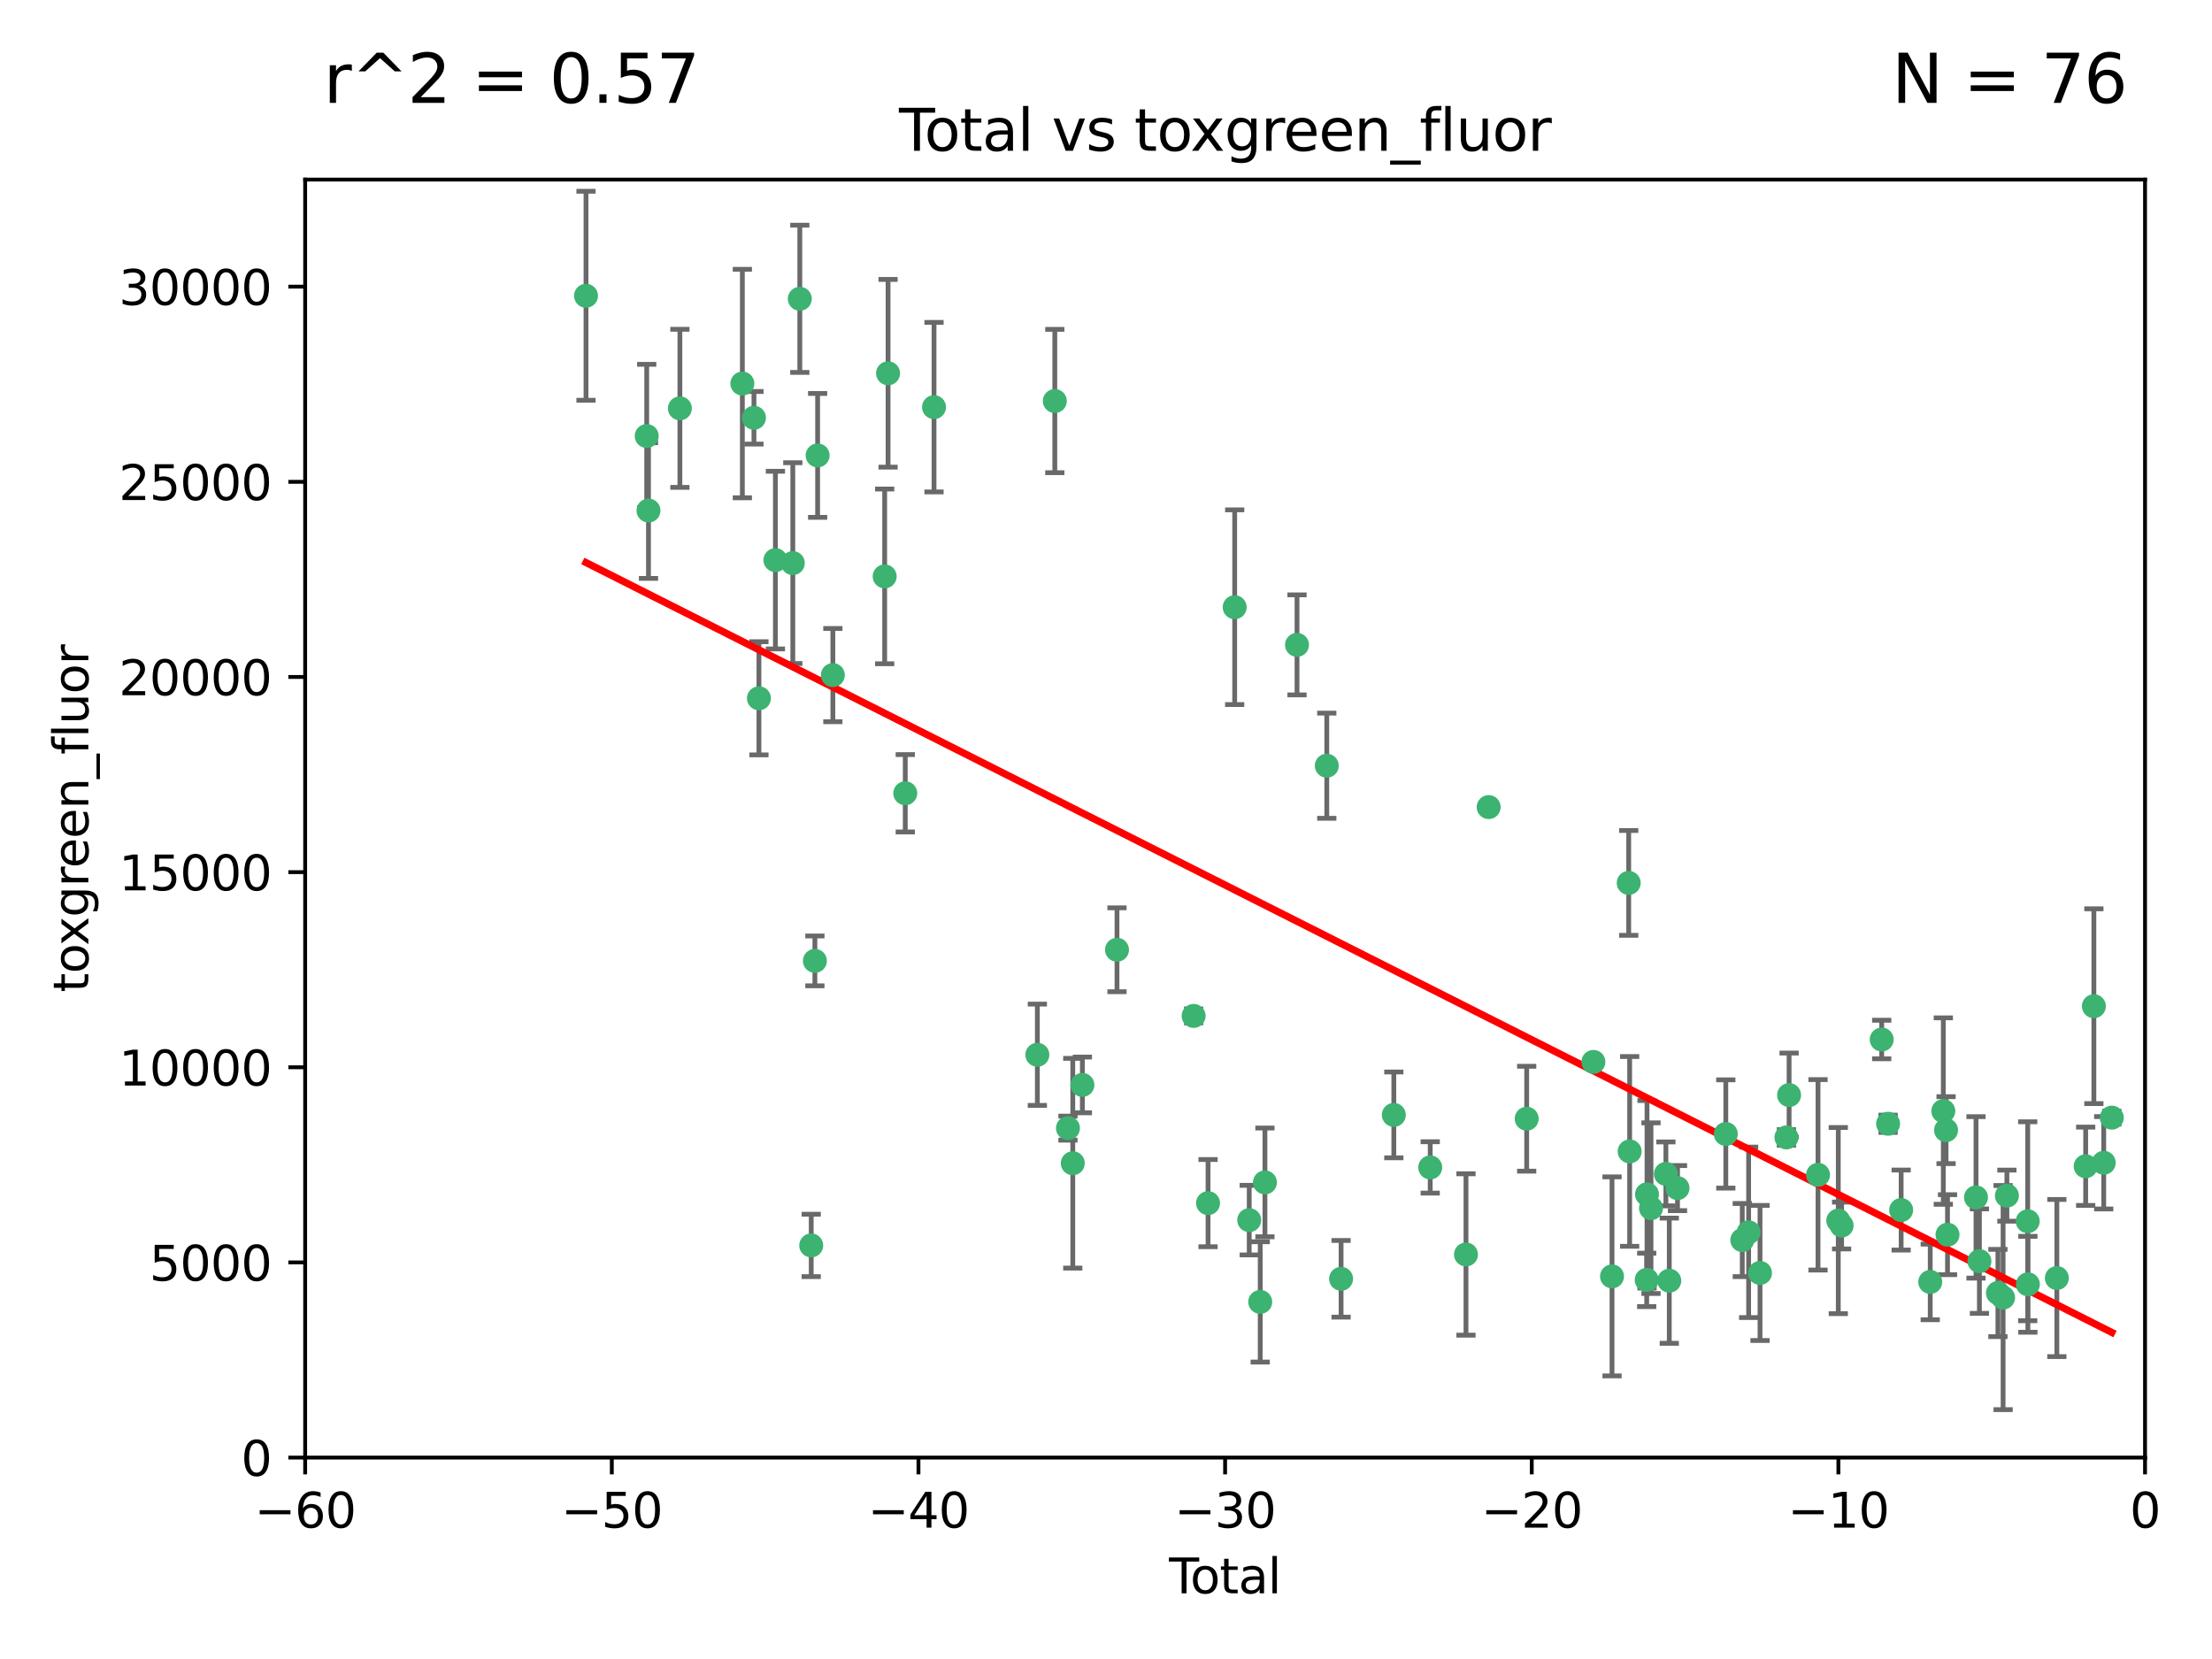 <?xml version="1.0" encoding="utf-8" standalone="no"?>
<!DOCTYPE svg PUBLIC "-//W3C//DTD SVG 1.1//EN"
  "http://www.w3.org/Graphics/SVG/1.1/DTD/svg11.dtd">
<svg xmlns:xlink="http://www.w3.org/1999/xlink" width="460.8pt" height="345.6pt" viewBox="0 0 460.8 345.6" xmlns="http://www.w3.org/2000/svg" version="1.1">
 <defs>
  <style type="text/css">*{stroke-linejoin: round; stroke-linecap: butt}</style>
 </defs>
 <g id="figure_1">
  <g id="patch_1">
   <path d="M 0 345.6 
L 460.8 345.6 
L 460.8 0 
L 0 0 
z
" style="fill: #ffffff"/>
  </g>
  <g id="axes_1">
   <g id="patch_2">
    <path d="M 63.571 303.64 
L 446.85 303.64 
L 446.85 37.411 
L 63.571 37.411 
z
" style="fill: #ffffff"/>
   </g>
   <g id="PathCollection_1">
    <defs>
     <path id="mac1e98238d" d="M 0 1.118 
C 0.297 1.118 0.581 1 0.791 0.791 
C 1 0.581 1.118 0.297 1.118 0 
C 1.118 -0.297 1 -0.581 0.791 -0.791 
C 0.581 -1 0.297 -1.118 0 -1.118 
C -0.297 -1.118 -0.581 -1 -0.791 -0.791 
C -1 -0.581 -1.118 -0.297 -1.118 0 
C -1.118 0.297 -1 0.581 -0.791 0.791 
C -0.581 1 -0.297 1.118 0 1.118 
z
" style="stroke: #3cb371"/>
    </defs>
    <g clip-path="url(#p9e9ca19720)">
     <use xlink:href="#mac1e98238d" x="122.075" y="61.614" style="fill: #3cb371; stroke: #3cb371"/>
     <use xlink:href="#mac1e98238d" x="134.722" y="90.829" style="fill: #3cb371; stroke: #3cb371"/>
     <use xlink:href="#mac1e98238d" x="135.093" y="106.358" style="fill: #3cb371; stroke: #3cb371"/>
     <use xlink:href="#mac1e98238d" x="141.633" y="85.062" style="fill: #3cb371; stroke: #3cb371"/>
     <use xlink:href="#mac1e98238d" x="154.646" y="79.9" style="fill: #3cb371; stroke: #3cb371"/>
     <use xlink:href="#mac1e98238d" x="157.063" y="87.031" style="fill: #3cb371; stroke: #3cb371"/>
     <use xlink:href="#mac1e98238d" x="158.1" y="145.468" style="fill: #3cb371; stroke: #3cb371"/>
     <use xlink:href="#mac1e98238d" x="161.532" y="116.682" style="fill: #3cb371; stroke: #3cb371"/>
     <use xlink:href="#mac1e98238d" x="165.156" y="117.306" style="fill: #3cb371; stroke: #3cb371"/>
     <use xlink:href="#mac1e98238d" x="166.614" y="62.244" style="fill: #3cb371; stroke: #3cb371"/>
     <use xlink:href="#mac1e98238d" x="168.991" y="259.442" style="fill: #3cb371; stroke: #3cb371"/>
     <use xlink:href="#mac1e98238d" x="169.757" y="200.168" style="fill: #3cb371; stroke: #3cb371"/>
     <use xlink:href="#mac1e98238d" x="170.325" y="94.872" style="fill: #3cb371; stroke: #3cb371"/>
     <use xlink:href="#mac1e98238d" x="173.5" y="140.634" style="fill: #3cb371; stroke: #3cb371"/>
     <use xlink:href="#mac1e98238d" x="184.294" y="120.071" style="fill: #3cb371; stroke: #3cb371"/>
     <use xlink:href="#mac1e98238d" x="185" y="77.763" style="fill: #3cb371; stroke: #3cb371"/>
     <use xlink:href="#mac1e98238d" x="188.583" y="165.251" style="fill: #3cb371; stroke: #3cb371"/>
     <use xlink:href="#mac1e98238d" x="194.574" y="84.817" style="fill: #3cb371; stroke: #3cb371"/>
     <use xlink:href="#mac1e98238d" x="216.1" y="219.726" style="fill: #3cb371; stroke: #3cb371"/>
     <use xlink:href="#mac1e98238d" x="219.736" y="83.54" style="fill: #3cb371; stroke: #3cb371"/>
     <use xlink:href="#mac1e98238d" x="222.475" y="235.012" style="fill: #3cb371; stroke: #3cb371"/>
     <use xlink:href="#mac1e98238d" x="223.48" y="242.324" style="fill: #3cb371; stroke: #3cb371"/>
     <use xlink:href="#mac1e98238d" x="225.479" y="226.007" style="fill: #3cb371; stroke: #3cb371"/>
     <use xlink:href="#mac1e98238d" x="232.69" y="197.854" style="fill: #3cb371; stroke: #3cb371"/>
     <use xlink:href="#mac1e98238d" x="248.655" y="211.632" style="fill: #3cb371; stroke: #3cb371"/>
     <use xlink:href="#mac1e98238d" x="251.658" y="250.635" style="fill: #3cb371; stroke: #3cb371"/>
     <use xlink:href="#mac1e98238d" x="257.207" y="126.494" style="fill: #3cb371; stroke: #3cb371"/>
     <use xlink:href="#mac1e98238d" x="260.237" y="254.176" style="fill: #3cb371; stroke: #3cb371"/>
     <use xlink:href="#mac1e98238d" x="262.527" y="271.21" style="fill: #3cb371; stroke: #3cb371"/>
     <use xlink:href="#mac1e98238d" x="263.509" y="246.318" style="fill: #3cb371; stroke: #3cb371"/>
     <use xlink:href="#mac1e98238d" x="270.19" y="134.337" style="fill: #3cb371; stroke: #3cb371"/>
     <use xlink:href="#mac1e98238d" x="276.393" y="159.514" style="fill: #3cb371; stroke: #3cb371"/>
     <use xlink:href="#mac1e98238d" x="279.372" y="266.399" style="fill: #3cb371; stroke: #3cb371"/>
     <use xlink:href="#mac1e98238d" x="290.359" y="232.256" style="fill: #3cb371; stroke: #3cb371"/>
     <use xlink:href="#mac1e98238d" x="297.94" y="243.195" style="fill: #3cb371; stroke: #3cb371"/>
     <use xlink:href="#mac1e98238d" x="305.391" y="261.328" style="fill: #3cb371; stroke: #3cb371"/>
     <use xlink:href="#mac1e98238d" x="310.117" y="168.134" style="fill: #3cb371; stroke: #3cb371"/>
     <use xlink:href="#mac1e98238d" x="318.036" y="233.047" style="fill: #3cb371; stroke: #3cb371"/>
     <use xlink:href="#mac1e98238d" x="331.936" y="221.217" style="fill: #3cb371; stroke: #3cb371"/>
     <use xlink:href="#mac1e98238d" x="335.814" y="265.894" style="fill: #3cb371; stroke: #3cb371"/>
     <use xlink:href="#mac1e98238d" x="339.29" y="183.926" style="fill: #3cb371; stroke: #3cb371"/>
     <use xlink:href="#mac1e98238d" x="339.487" y="239.862" style="fill: #3cb371; stroke: #3cb371"/>
     <use xlink:href="#mac1e98238d" x="343.038" y="266.625" style="fill: #3cb371; stroke: #3cb371"/>
     <use xlink:href="#mac1e98238d" x="343.102" y="248.797" style="fill: #3cb371; stroke: #3cb371"/>
     <use xlink:href="#mac1e98238d" x="343.931" y="251.686" style="fill: #3cb371; stroke: #3cb371"/>
     <use xlink:href="#mac1e98238d" x="347.037" y="244.545" style="fill: #3cb371; stroke: #3cb371"/>
     <use xlink:href="#mac1e98238d" x="347.742" y="266.793" style="fill: #3cb371; stroke: #3cb371"/>
     <use xlink:href="#mac1e98238d" x="349.456" y="247.505" style="fill: #3cb371; stroke: #3cb371"/>
     <use xlink:href="#mac1e98238d" x="359.516" y="236.229" style="fill: #3cb371; stroke: #3cb371"/>
     <use xlink:href="#mac1e98238d" x="362.948" y="258.329" style="fill: #3cb371; stroke: #3cb371"/>
     <use xlink:href="#mac1e98238d" x="364.272" y="256.714" style="fill: #3cb371; stroke: #3cb371"/>
     <use xlink:href="#mac1e98238d" x="366.641" y="265.178" style="fill: #3cb371; stroke: #3cb371"/>
     <use xlink:href="#mac1e98238d" x="372.144" y="236.943" style="fill: #3cb371; stroke: #3cb371"/>
     <use xlink:href="#mac1e98238d" x="372.7" y="228.123" style="fill: #3cb371; stroke: #3cb371"/>
     <use xlink:href="#mac1e98238d" x="378.726" y="244.739" style="fill: #3cb371; stroke: #3cb371"/>
     <use xlink:href="#mac1e98238d" x="382.948" y="254.269" style="fill: #3cb371; stroke: #3cb371"/>
     <use xlink:href="#mac1e98238d" x="383.643" y="255.298" style="fill: #3cb371; stroke: #3cb371"/>
     <use xlink:href="#mac1e98238d" x="391.995" y="216.55" style="fill: #3cb371; stroke: #3cb371"/>
     <use xlink:href="#mac1e98238d" x="393.325" y="234.099" style="fill: #3cb371; stroke: #3cb371"/>
     <use xlink:href="#mac1e98238d" x="396.044" y="252.073" style="fill: #3cb371; stroke: #3cb371"/>
     <use xlink:href="#mac1e98238d" x="402.103" y="267.05" style="fill: #3cb371; stroke: #3cb371"/>
     <use xlink:href="#mac1e98238d" x="404.828" y="231.454" style="fill: #3cb371; stroke: #3cb371"/>
     <use xlink:href="#mac1e98238d" x="405.4" y="235.431" style="fill: #3cb371; stroke: #3cb371"/>
     <use xlink:href="#mac1e98238d" x="405.704" y="257.206" style="fill: #3cb371; stroke: #3cb371"/>
     <use xlink:href="#mac1e98238d" x="411.637" y="249.438" style="fill: #3cb371; stroke: #3cb371"/>
     <use xlink:href="#mac1e98238d" x="412.347" y="262.719" style="fill: #3cb371; stroke: #3cb371"/>
     <use xlink:href="#mac1e98238d" x="416.205" y="269.353" style="fill: #3cb371; stroke: #3cb371"/>
     <use xlink:href="#mac1e98238d" x="417.282" y="270.307" style="fill: #3cb371; stroke: #3cb371"/>
     <use xlink:href="#mac1e98238d" x="418.073" y="249.072" style="fill: #3cb371; stroke: #3cb371"/>
     <use xlink:href="#mac1e98238d" x="422.412" y="254.408" style="fill: #3cb371; stroke: #3cb371"/>
     <use xlink:href="#mac1e98238d" x="422.445" y="267.541" style="fill: #3cb371; stroke: #3cb371"/>
     <use xlink:href="#mac1e98238d" x="428.481" y="266.237" style="fill: #3cb371; stroke: #3cb371"/>
     <use xlink:href="#mac1e98238d" x="434.484" y="242.954" style="fill: #3cb371; stroke: #3cb371"/>
     <use xlink:href="#mac1e98238d" x="436.193" y="209.613" style="fill: #3cb371; stroke: #3cb371"/>
     <use xlink:href="#mac1e98238d" x="438.245" y="242.227" style="fill: #3cb371; stroke: #3cb371"/>
     <use xlink:href="#mac1e98238d" x="439.928" y="232.825" style="fill: #3cb371; stroke: #3cb371"/>
    </g>
   </g>
   <g id="matplotlib.axis_1">
    <g id="xtick_1">
     <g id="line2d_1">
      <defs>
       <path id="ma1a0904434" d="M 0 0 
L 0 3.5 
" style="stroke: #000000; stroke-width: 0.8"/>
      </defs>
      <g>
       <use xlink:href="#ma1a0904434" x="63.571" y="303.64" style="stroke: #000000; stroke-width: 0.8"/>
      </g>
     </g>
     <g id="text_1">
      <!-- −60 -->
      <g transform="translate(53.019 318.238)scale(0.1 -0.1)">
       <defs>
        <path id="DejaVuSans-2212" d="M 678 2272 
L 4684 2272 
L 4684 1741 
L 678 1741 
L 678 2272 
z
" transform="scale(0.016)"/>
        <path id="DejaVuSans-36" d="M 2113 2584 
Q 1688 2584 1439 2293 
Q 1191 2003 1191 1497 
Q 1191 994 1439 701 
Q 1688 409 2113 409 
Q 2538 409 2786 701 
Q 3034 994 3034 1497 
Q 3034 2003 2786 2293 
Q 2538 2584 2113 2584 
z
M 3366 4563 
L 3366 3988 
Q 3128 4100 2886 4159 
Q 2644 4219 2406 4219 
Q 1781 4219 1451 3797 
Q 1122 3375 1075 2522 
Q 1259 2794 1537 2939 
Q 1816 3084 2150 3084 
Q 2853 3084 3261 2657 
Q 3669 2231 3669 1497 
Q 3669 778 3244 343 
Q 2819 -91 2113 -91 
Q 1303 -91 875 529 
Q 447 1150 447 2328 
Q 447 3434 972 4092 
Q 1497 4750 2381 4750 
Q 2619 4750 2861 4703 
Q 3103 4656 3366 4563 
z
" transform="scale(0.016)"/>
        <path id="DejaVuSans-30" d="M 2034 4250 
Q 1547 4250 1301 3770 
Q 1056 3291 1056 2328 
Q 1056 1369 1301 889 
Q 1547 409 2034 409 
Q 2525 409 2770 889 
Q 3016 1369 3016 2328 
Q 3016 3291 2770 3770 
Q 2525 4250 2034 4250 
z
M 2034 4750 
Q 2819 4750 3233 4129 
Q 3647 3509 3647 2328 
Q 3647 1150 3233 529 
Q 2819 -91 2034 -91 
Q 1250 -91 836 529 
Q 422 1150 422 2328 
Q 422 3509 836 4129 
Q 1250 4750 2034 4750 
z
" transform="scale(0.016)"/>
       </defs>
       <use xlink:href="#DejaVuSans-2212"/>
       <use xlink:href="#DejaVuSans-36" x="83.789"/>
       <use xlink:href="#DejaVuSans-30" x="147.412"/>
      </g>
     </g>
    </g>
    <g id="xtick_2">
     <g id="line2d_2">
      <g>
       <use xlink:href="#ma1a0904434" x="127.451" y="303.64" style="stroke: #000000; stroke-width: 0.8"/>
      </g>
     </g>
     <g id="text_2">
      <!-- −50 -->
      <g transform="translate(116.899 318.238)scale(0.1 -0.1)">
       <defs>
        <path id="DejaVuSans-35" d="M 691 4666 
L 3169 4666 
L 3169 4134 
L 1269 4134 
L 1269 2991 
Q 1406 3038 1543 3061 
Q 1681 3084 1819 3084 
Q 2600 3084 3056 2656 
Q 3513 2228 3513 1497 
Q 3513 744 3044 326 
Q 2575 -91 1722 -91 
Q 1428 -91 1123 -41 
Q 819 9 494 109 
L 494 744 
Q 775 591 1075 516 
Q 1375 441 1709 441 
Q 2250 441 2565 725 
Q 2881 1009 2881 1497 
Q 2881 1984 2565 2268 
Q 2250 2553 1709 2553 
Q 1456 2553 1204 2497 
Q 953 2441 691 2322 
L 691 4666 
z
" transform="scale(0.016)"/>
       </defs>
       <use xlink:href="#DejaVuSans-2212"/>
       <use xlink:href="#DejaVuSans-35" x="83.789"/>
       <use xlink:href="#DejaVuSans-30" x="147.412"/>
      </g>
     </g>
    </g>
    <g id="xtick_3">
     <g id="line2d_3">
      <g>
       <use xlink:href="#ma1a0904434" x="191.331" y="303.64" style="stroke: #000000; stroke-width: 0.8"/>
      </g>
     </g>
     <g id="text_3">
      <!-- −40 -->
      <g transform="translate(180.778 318.238)scale(0.1 -0.1)">
       <defs>
        <path id="DejaVuSans-34" d="M 2419 4116 
L 825 1625 
L 2419 1625 
L 2419 4116 
z
M 2253 4666 
L 3047 4666 
L 3047 1625 
L 3713 1625 
L 3713 1100 
L 3047 1100 
L 3047 0 
L 2419 0 
L 2419 1100 
L 313 1100 
L 313 1709 
L 2253 4666 
z
" transform="scale(0.016)"/>
       </defs>
       <use xlink:href="#DejaVuSans-2212"/>
       <use xlink:href="#DejaVuSans-34" x="83.789"/>
       <use xlink:href="#DejaVuSans-30" x="147.412"/>
      </g>
     </g>
    </g>
    <g id="xtick_4">
     <g id="line2d_4">
      <g>
       <use xlink:href="#ma1a0904434" x="255.211" y="303.64" style="stroke: #000000; stroke-width: 0.8"/>
      </g>
     </g>
     <g id="text_4">
      <!-- −30 -->
      <g transform="translate(244.658 318.238)scale(0.1 -0.1)">
       <defs>
        <path id="DejaVuSans-33" d="M 2597 2516 
Q 3050 2419 3304 2112 
Q 3559 1806 3559 1356 
Q 3559 666 3084 287 
Q 2609 -91 1734 -91 
Q 1441 -91 1130 -33 
Q 819 25 488 141 
L 488 750 
Q 750 597 1062 519 
Q 1375 441 1716 441 
Q 2309 441 2620 675 
Q 2931 909 2931 1356 
Q 2931 1769 2642 2001 
Q 2353 2234 1838 2234 
L 1294 2234 
L 1294 2753 
L 1863 2753 
Q 2328 2753 2575 2939 
Q 2822 3125 2822 3475 
Q 2822 3834 2567 4026 
Q 2313 4219 1838 4219 
Q 1578 4219 1281 4162 
Q 984 4106 628 3988 
L 628 4550 
Q 988 4650 1302 4700 
Q 1616 4750 1894 4750 
Q 2613 4750 3031 4423 
Q 3450 4097 3450 3541 
Q 3450 3153 3228 2886 
Q 3006 2619 2597 2516 
z
" transform="scale(0.016)"/>
       </defs>
       <use xlink:href="#DejaVuSans-2212"/>
       <use xlink:href="#DejaVuSans-33" x="83.789"/>
       <use xlink:href="#DejaVuSans-30" x="147.412"/>
      </g>
     </g>
    </g>
    <g id="xtick_5">
     <g id="line2d_5">
      <g>
       <use xlink:href="#ma1a0904434" x="319.09" y="303.64" style="stroke: #000000; stroke-width: 0.8"/>
      </g>
     </g>
     <g id="text_5">
      <!-- −20 -->
      <g transform="translate(308.538 318.238)scale(0.1 -0.1)">
       <defs>
        <path id="DejaVuSans-32" d="M 1228 531 
L 3431 531 
L 3431 0 
L 469 0 
L 469 531 
Q 828 903 1448 1529 
Q 2069 2156 2228 2338 
Q 2531 2678 2651 2914 
Q 2772 3150 2772 3378 
Q 2772 3750 2511 3984 
Q 2250 4219 1831 4219 
Q 1534 4219 1204 4116 
Q 875 4013 500 3803 
L 500 4441 
Q 881 4594 1212 4672 
Q 1544 4750 1819 4750 
Q 2544 4750 2975 4387 
Q 3406 4025 3406 3419 
Q 3406 3131 3298 2873 
Q 3191 2616 2906 2266 
Q 2828 2175 2409 1742 
Q 1991 1309 1228 531 
z
" transform="scale(0.016)"/>
       </defs>
       <use xlink:href="#DejaVuSans-2212"/>
       <use xlink:href="#DejaVuSans-32" x="83.789"/>
       <use xlink:href="#DejaVuSans-30" x="147.412"/>
      </g>
     </g>
    </g>
    <g id="xtick_6">
     <g id="line2d_6">
      <g>
       <use xlink:href="#ma1a0904434" x="382.97" y="303.64" style="stroke: #000000; stroke-width: 0.8"/>
      </g>
     </g>
     <g id="text_6">
      <!-- −10 -->
      <g transform="translate(372.418 318.238)scale(0.1 -0.1)">
       <defs>
        <path id="DejaVuSans-31" d="M 794 531 
L 1825 531 
L 1825 4091 
L 703 3866 
L 703 4441 
L 1819 4666 
L 2450 4666 
L 2450 531 
L 3481 531 
L 3481 0 
L 794 0 
L 794 531 
z
" transform="scale(0.016)"/>
       </defs>
       <use xlink:href="#DejaVuSans-2212"/>
       <use xlink:href="#DejaVuSans-31" x="83.789"/>
       <use xlink:href="#DejaVuSans-30" x="147.412"/>
      </g>
     </g>
    </g>
    <g id="xtick_7">
     <g id="line2d_7">
      <g>
       <use xlink:href="#ma1a0904434" x="446.85" y="303.64" style="stroke: #000000; stroke-width: 0.8"/>
      </g>
     </g>
     <g id="text_7">
      <!-- 0 -->
      <g transform="translate(443.669 318.238)scale(0.1 -0.1)">
       <use xlink:href="#DejaVuSans-30"/>
      </g>
     </g>
    </g>
    <g id="text_8">
     <!-- Total -->
     <g transform="translate(243.534 331.917)scale(0.1 -0.1)">
      <defs>
       <path id="DejaVuSans-54" d="M -19 4666 
L 3928 4666 
L 3928 4134 
L 2272 4134 
L 2272 0 
L 1638 0 
L 1638 4134 
L -19 4134 
L -19 4666 
z
" transform="scale(0.016)"/>
       <path id="DejaVuSans-6f" d="M 1959 3097 
Q 1497 3097 1228 2736 
Q 959 2375 959 1747 
Q 959 1119 1226 758 
Q 1494 397 1959 397 
Q 2419 397 2687 759 
Q 2956 1122 2956 1747 
Q 2956 2369 2687 2733 
Q 2419 3097 1959 3097 
z
M 1959 3584 
Q 2709 3584 3137 3096 
Q 3566 2609 3566 1747 
Q 3566 888 3137 398 
Q 2709 -91 1959 -91 
Q 1206 -91 779 398 
Q 353 888 353 1747 
Q 353 2609 779 3096 
Q 1206 3584 1959 3584 
z
" transform="scale(0.016)"/>
       <path id="DejaVuSans-74" d="M 1172 4494 
L 1172 3500 
L 2356 3500 
L 2356 3053 
L 1172 3053 
L 1172 1153 
Q 1172 725 1289 603 
Q 1406 481 1766 481 
L 2356 481 
L 2356 0 
L 1766 0 
Q 1100 0 847 248 
Q 594 497 594 1153 
L 594 3053 
L 172 3053 
L 172 3500 
L 594 3500 
L 594 4494 
L 1172 4494 
z
" transform="scale(0.016)"/>
       <path id="DejaVuSans-61" d="M 2194 1759 
Q 1497 1759 1228 1600 
Q 959 1441 959 1056 
Q 959 750 1161 570 
Q 1363 391 1709 391 
Q 2188 391 2477 730 
Q 2766 1069 2766 1631 
L 2766 1759 
L 2194 1759 
z
M 3341 1997 
L 3341 0 
L 2766 0 
L 2766 531 
Q 2569 213 2275 61 
Q 1981 -91 1556 -91 
Q 1019 -91 701 211 
Q 384 513 384 1019 
Q 384 1609 779 1909 
Q 1175 2209 1959 2209 
L 2766 2209 
L 2766 2266 
Q 2766 2663 2505 2880 
Q 2244 3097 1772 3097 
Q 1472 3097 1187 3025 
Q 903 2953 641 2809 
L 641 3341 
Q 956 3463 1253 3523 
Q 1550 3584 1831 3584 
Q 2591 3584 2966 3190 
Q 3341 2797 3341 1997 
z
" transform="scale(0.016)"/>
       <path id="DejaVuSans-6c" d="M 603 4863 
L 1178 4863 
L 1178 0 
L 603 0 
L 603 4863 
z
" transform="scale(0.016)"/>
      </defs>
      <use xlink:href="#DejaVuSans-54"/>
      <use xlink:href="#DejaVuSans-6f" x="44.084"/>
      <use xlink:href="#DejaVuSans-74" x="105.266"/>
      <use xlink:href="#DejaVuSans-61" x="144.475"/>
      <use xlink:href="#DejaVuSans-6c" x="205.754"/>
     </g>
    </g>
   </g>
   <g id="matplotlib.axis_2">
    <g id="ytick_1">
     <g id="line2d_8">
      <defs>
       <path id="m52cb5a7913" d="M 0 0 
L -3.5 0 
" style="stroke: #000000; stroke-width: 0.8"/>
      </defs>
      <g>
       <use xlink:href="#m52cb5a7913" x="63.571" y="303.64" style="stroke: #000000; stroke-width: 0.8"/>
      </g>
     </g>
     <g id="text_9">
      <!-- 0 -->
      <g transform="translate(50.209 307.439)scale(0.1 -0.1)">
       <use xlink:href="#DejaVuSans-30"/>
      </g>
     </g>
    </g>
    <g id="ytick_2">
     <g id="line2d_9">
      <g>
       <use xlink:href="#m52cb5a7913" x="63.571" y="262.986" style="stroke: #000000; stroke-width: 0.8"/>
      </g>
     </g>
     <g id="text_10">
      <!-- 5000 -->
      <g transform="translate(31.121 266.786)scale(0.1 -0.1)">
       <use xlink:href="#DejaVuSans-35"/>
       <use xlink:href="#DejaVuSans-30" x="63.623"/>
       <use xlink:href="#DejaVuSans-30" x="127.246"/>
       <use xlink:href="#DejaVuSans-30" x="190.869"/>
      </g>
     </g>
    </g>
    <g id="ytick_3">
     <g id="line2d_10">
      <g>
       <use xlink:href="#m52cb5a7913" x="63.571" y="222.333" style="stroke: #000000; stroke-width: 0.8"/>
      </g>
     </g>
     <g id="text_11">
      <!-- 10000 -->
      <g transform="translate(24.759 226.132)scale(0.1 -0.1)">
       <use xlink:href="#DejaVuSans-31"/>
       <use xlink:href="#DejaVuSans-30" x="63.623"/>
       <use xlink:href="#DejaVuSans-30" x="127.246"/>
       <use xlink:href="#DejaVuSans-30" x="190.869"/>
       <use xlink:href="#DejaVuSans-30" x="254.492"/>
      </g>
     </g>
    </g>
    <g id="ytick_4">
     <g id="line2d_11">
      <g>
       <use xlink:href="#m52cb5a7913" x="63.571" y="181.679" style="stroke: #000000; stroke-width: 0.8"/>
      </g>
     </g>
     <g id="text_12">
      <!-- 15000 -->
      <g transform="translate(24.759 185.478)scale(0.1 -0.1)">
       <use xlink:href="#DejaVuSans-31"/>
       <use xlink:href="#DejaVuSans-35" x="63.623"/>
       <use xlink:href="#DejaVuSans-30" x="127.246"/>
       <use xlink:href="#DejaVuSans-30" x="190.869"/>
       <use xlink:href="#DejaVuSans-30" x="254.492"/>
      </g>
     </g>
    </g>
    <g id="ytick_5">
     <g id="line2d_12">
      <g>
       <use xlink:href="#m52cb5a7913" x="63.571" y="141.026" style="stroke: #000000; stroke-width: 0.8"/>
      </g>
     </g>
     <g id="text_13">
      <!-- 20000 -->
      <g transform="translate(24.759 144.825)scale(0.1 -0.1)">
       <use xlink:href="#DejaVuSans-32"/>
       <use xlink:href="#DejaVuSans-30" x="63.623"/>
       <use xlink:href="#DejaVuSans-30" x="127.246"/>
       <use xlink:href="#DejaVuSans-30" x="190.869"/>
       <use xlink:href="#DejaVuSans-30" x="254.492"/>
      </g>
     </g>
    </g>
    <g id="ytick_6">
     <g id="line2d_13">
      <g>
       <use xlink:href="#m52cb5a7913" x="63.571" y="100.372" style="stroke: #000000; stroke-width: 0.8"/>
      </g>
     </g>
     <g id="text_14">
      <!-- 25000 -->
      <g transform="translate(24.759 104.171)scale(0.1 -0.1)">
       <use xlink:href="#DejaVuSans-32"/>
       <use xlink:href="#DejaVuSans-35" x="63.623"/>
       <use xlink:href="#DejaVuSans-30" x="127.246"/>
       <use xlink:href="#DejaVuSans-30" x="190.869"/>
       <use xlink:href="#DejaVuSans-30" x="254.492"/>
      </g>
     </g>
    </g>
    <g id="ytick_7">
     <g id="line2d_14">
      <g>
       <use xlink:href="#m52cb5a7913" x="63.571" y="59.718" style="stroke: #000000; stroke-width: 0.8"/>
      </g>
     </g>
     <g id="text_15">
      <!-- 30000 -->
      <g transform="translate(24.759 63.518)scale(0.1 -0.1)">
       <use xlink:href="#DejaVuSans-33"/>
       <use xlink:href="#DejaVuSans-30" x="63.623"/>
       <use xlink:href="#DejaVuSans-30" x="127.246"/>
       <use xlink:href="#DejaVuSans-30" x="190.869"/>
       <use xlink:href="#DejaVuSans-30" x="254.492"/>
      </g>
     </g>
    </g>
    <g id="text_16">
     <!-- toxgreen_fluor -->
     <g transform="translate(18.401 206.72)rotate(-90)scale(0.1 -0.1)">
      <defs>
       <path id="DejaVuSans-78" d="M 3513 3500 
L 2247 1797 
L 3578 0 
L 2900 0 
L 1881 1375 
L 863 0 
L 184 0 
L 1544 1831 
L 300 3500 
L 978 3500 
L 1906 2253 
L 2834 3500 
L 3513 3500 
z
" transform="scale(0.016)"/>
       <path id="DejaVuSans-67" d="M 2906 1791 
Q 2906 2416 2648 2759 
Q 2391 3103 1925 3103 
Q 1463 3103 1205 2759 
Q 947 2416 947 1791 
Q 947 1169 1205 825 
Q 1463 481 1925 481 
Q 2391 481 2648 825 
Q 2906 1169 2906 1791 
z
M 3481 434 
Q 3481 -459 3084 -895 
Q 2688 -1331 1869 -1331 
Q 1566 -1331 1297 -1286 
Q 1028 -1241 775 -1147 
L 775 -588 
Q 1028 -725 1275 -790 
Q 1522 -856 1778 -856 
Q 2344 -856 2625 -561 
Q 2906 -266 2906 331 
L 2906 616 
Q 2728 306 2450 153 
Q 2172 0 1784 0 
Q 1141 0 747 490 
Q 353 981 353 1791 
Q 353 2603 747 3093 
Q 1141 3584 1784 3584 
Q 2172 3584 2450 3431 
Q 2728 3278 2906 2969 
L 2906 3500 
L 3481 3500 
L 3481 434 
z
" transform="scale(0.016)"/>
       <path id="DejaVuSans-72" d="M 2631 2963 
Q 2534 3019 2420 3045 
Q 2306 3072 2169 3072 
Q 1681 3072 1420 2755 
Q 1159 2438 1159 1844 
L 1159 0 
L 581 0 
L 581 3500 
L 1159 3500 
L 1159 2956 
Q 1341 3275 1631 3429 
Q 1922 3584 2338 3584 
Q 2397 3584 2469 3576 
Q 2541 3569 2628 3553 
L 2631 2963 
z
" transform="scale(0.016)"/>
       <path id="DejaVuSans-65" d="M 3597 1894 
L 3597 1613 
L 953 1613 
Q 991 1019 1311 708 
Q 1631 397 2203 397 
Q 2534 397 2845 478 
Q 3156 559 3463 722 
L 3463 178 
Q 3153 47 2828 -22 
Q 2503 -91 2169 -91 
Q 1331 -91 842 396 
Q 353 884 353 1716 
Q 353 2575 817 3079 
Q 1281 3584 2069 3584 
Q 2775 3584 3186 3129 
Q 3597 2675 3597 1894 
z
M 3022 2063 
Q 3016 2534 2758 2815 
Q 2500 3097 2075 3097 
Q 1594 3097 1305 2825 
Q 1016 2553 972 2059 
L 3022 2063 
z
" transform="scale(0.016)"/>
       <path id="DejaVuSans-6e" d="M 3513 2113 
L 3513 0 
L 2938 0 
L 2938 2094 
Q 2938 2591 2744 2837 
Q 2550 3084 2163 3084 
Q 1697 3084 1428 2787 
Q 1159 2491 1159 1978 
L 1159 0 
L 581 0 
L 581 3500 
L 1159 3500 
L 1159 2956 
Q 1366 3272 1645 3428 
Q 1925 3584 2291 3584 
Q 2894 3584 3203 3211 
Q 3513 2838 3513 2113 
z
" transform="scale(0.016)"/>
       <path id="DejaVuSans-5f" d="M 3263 -1063 
L 3263 -1509 
L -63 -1509 
L -63 -1063 
L 3263 -1063 
z
" transform="scale(0.016)"/>
       <path id="DejaVuSans-66" d="M 2375 4863 
L 2375 4384 
L 1825 4384 
Q 1516 4384 1395 4259 
Q 1275 4134 1275 3809 
L 1275 3500 
L 2222 3500 
L 2222 3053 
L 1275 3053 
L 1275 0 
L 697 0 
L 697 3053 
L 147 3053 
L 147 3500 
L 697 3500 
L 697 3744 
Q 697 4328 969 4595 
Q 1241 4863 1831 4863 
L 2375 4863 
z
" transform="scale(0.016)"/>
       <path id="DejaVuSans-75" d="M 544 1381 
L 544 3500 
L 1119 3500 
L 1119 1403 
Q 1119 906 1312 657 
Q 1506 409 1894 409 
Q 2359 409 2629 706 
Q 2900 1003 2900 1516 
L 2900 3500 
L 3475 3500 
L 3475 0 
L 2900 0 
L 2900 538 
Q 2691 219 2414 64 
Q 2138 -91 1772 -91 
Q 1169 -91 856 284 
Q 544 659 544 1381 
z
M 1991 3584 
L 1991 3584 
z
" transform="scale(0.016)"/>
      </defs>
      <use xlink:href="#DejaVuSans-74"/>
      <use xlink:href="#DejaVuSans-6f" x="39.209"/>
      <use xlink:href="#DejaVuSans-78" x="97.266"/>
      <use xlink:href="#DejaVuSans-67" x="156.445"/>
      <use xlink:href="#DejaVuSans-72" x="219.922"/>
      <use xlink:href="#DejaVuSans-65" x="258.785"/>
      <use xlink:href="#DejaVuSans-65" x="320.309"/>
      <use xlink:href="#DejaVuSans-6e" x="381.832"/>
      <use xlink:href="#DejaVuSans-5f" x="445.211"/>
      <use xlink:href="#DejaVuSans-66" x="495.211"/>
      <use xlink:href="#DejaVuSans-6c" x="530.416"/>
      <use xlink:href="#DejaVuSans-75" x="558.199"/>
      <use xlink:href="#DejaVuSans-6f" x="621.578"/>
      <use xlink:href="#DejaVuSans-72" x="682.76"/>
     </g>
    </g>
   </g>
   <g id="LineCollection_1">
    <path d="M 122.075 83.38 
L 122.075 39.848 
" clip-path="url(#p9e9ca19720)" style="fill: none; stroke: #696969"/>
    <path d="M 134.722 105.759 
L 134.722 75.9 
" clip-path="url(#p9e9ca19720)" style="fill: none; stroke: #696969"/>
    <path d="M 135.093 120.489 
L 135.093 92.227 
" clip-path="url(#p9e9ca19720)" style="fill: none; stroke: #696969"/>
    <path d="M 141.633 101.528 
L 141.633 68.595 
" clip-path="url(#p9e9ca19720)" style="fill: none; stroke: #696969"/>
    <path d="M 154.646 103.698 
L 154.646 56.102 
" clip-path="url(#p9e9ca19720)" style="fill: none; stroke: #696969"/>
    <path d="M 157.063 92.506 
L 157.063 81.557 
" clip-path="url(#p9e9ca19720)" style="fill: none; stroke: #696969"/>
    <path d="M 158.1 157.254 
L 158.1 133.683 
" clip-path="url(#p9e9ca19720)" style="fill: none; stroke: #696969"/>
    <path d="M 161.532 135.19 
L 161.532 98.175 
" clip-path="url(#p9e9ca19720)" style="fill: none; stroke: #696969"/>
    <path d="M 165.156 138.218 
L 165.156 96.393 
" clip-path="url(#p9e9ca19720)" style="fill: none; stroke: #696969"/>
    <path d="M 166.614 77.579 
L 166.614 46.91 
" clip-path="url(#p9e9ca19720)" style="fill: none; stroke: #696969"/>
    <path d="M 168.991 265.941 
L 168.991 252.944 
" clip-path="url(#p9e9ca19720)" style="fill: none; stroke: #696969"/>
    <path d="M 169.757 205.359 
L 169.757 194.977 
" clip-path="url(#p9e9ca19720)" style="fill: none; stroke: #696969"/>
    <path d="M 170.325 107.775 
L 170.325 81.969 
" clip-path="url(#p9e9ca19720)" style="fill: none; stroke: #696969"/>
    <path d="M 173.5 150.349 
L 173.5 130.92 
" clip-path="url(#p9e9ca19720)" style="fill: none; stroke: #696969"/>
    <path d="M 184.294 138.271 
L 184.294 101.87 
" clip-path="url(#p9e9ca19720)" style="fill: none; stroke: #696969"/>
    <path d="M 185 97.317 
L 185 58.209 
" clip-path="url(#p9e9ca19720)" style="fill: none; stroke: #696969"/>
    <path d="M 188.583 173.31 
L 188.583 157.193 
" clip-path="url(#p9e9ca19720)" style="fill: none; stroke: #696969"/>
    <path d="M 194.574 102.476 
L 194.574 67.157 
" clip-path="url(#p9e9ca19720)" style="fill: none; stroke: #696969"/>
    <path d="M 216.1 230.277 
L 216.1 209.176 
" clip-path="url(#p9e9ca19720)" style="fill: none; stroke: #696969"/>
    <path d="M 219.736 98.468 
L 219.736 68.613 
" clip-path="url(#p9e9ca19720)" style="fill: none; stroke: #696969"/>
    <path d="M 222.475 237.516 
L 222.475 232.507 
" clip-path="url(#p9e9ca19720)" style="fill: none; stroke: #696969"/>
    <path d="M 223.48 264.166 
L 223.48 220.481 
" clip-path="url(#p9e9ca19720)" style="fill: none; stroke: #696969"/>
    <path d="M 225.479 231.811 
L 225.479 220.203 
" clip-path="url(#p9e9ca19720)" style="fill: none; stroke: #696969"/>
    <path d="M 232.69 206.59 
L 232.69 189.118 
" clip-path="url(#p9e9ca19720)" style="fill: none; stroke: #696969"/>
    <path d="M 248.655 213.084 
L 248.655 210.18 
" clip-path="url(#p9e9ca19720)" style="fill: none; stroke: #696969"/>
    <path d="M 251.658 259.717 
L 251.658 241.553 
" clip-path="url(#p9e9ca19720)" style="fill: none; stroke: #696969"/>
    <path d="M 257.207 146.774 
L 257.207 106.214 
" clip-path="url(#p9e9ca19720)" style="fill: none; stroke: #696969"/>
    <path d="M 260.237 261.425 
L 260.237 246.927 
" clip-path="url(#p9e9ca19720)" style="fill: none; stroke: #696969"/>
    <path d="M 262.527 283.742 
L 262.527 258.678 
" clip-path="url(#p9e9ca19720)" style="fill: none; stroke: #696969"/>
    <path d="M 263.509 257.644 
L 263.509 234.991 
" clip-path="url(#p9e9ca19720)" style="fill: none; stroke: #696969"/>
    <path d="M 270.19 144.76 
L 270.19 123.915 
" clip-path="url(#p9e9ca19720)" style="fill: none; stroke: #696969"/>
    <path d="M 276.393 170.467 
L 276.393 148.56 
" clip-path="url(#p9e9ca19720)" style="fill: none; stroke: #696969"/>
    <path d="M 279.372 274.385 
L 279.372 258.414 
" clip-path="url(#p9e9ca19720)" style="fill: none; stroke: #696969"/>
    <path d="M 290.359 241.194 
L 290.359 223.317 
" clip-path="url(#p9e9ca19720)" style="fill: none; stroke: #696969"/>
    <path d="M 297.94 248.545 
L 297.94 237.845 
" clip-path="url(#p9e9ca19720)" style="fill: none; stroke: #696969"/>
    <path d="M 305.391 278.138 
L 305.391 244.518 
" clip-path="url(#p9e9ca19720)" style="fill: none; stroke: #696969"/>
    <path d="M 310.117 168.892 
L 310.117 167.376 
" clip-path="url(#p9e9ca19720)" style="fill: none; stroke: #696969"/>
    <path d="M 318.036 243.969 
L 318.036 222.125 
" clip-path="url(#p9e9ca19720)" style="fill: none; stroke: #696969"/>
    <path d="M 331.936 222.051 
L 331.936 220.383 
" clip-path="url(#p9e9ca19720)" style="fill: none; stroke: #696969"/>
    <path d="M 335.814 286.62 
L 335.814 245.167 
" clip-path="url(#p9e9ca19720)" style="fill: none; stroke: #696969"/>
    <path d="M 339.29 194.845 
L 339.29 173.007 
" clip-path="url(#p9e9ca19720)" style="fill: none; stroke: #696969"/>
    <path d="M 339.487 259.624 
L 339.487 220.1 
" clip-path="url(#p9e9ca19720)" style="fill: none; stroke: #696969"/>
    <path d="M 343.038 272.192 
L 343.038 261.058 
" clip-path="url(#p9e9ca19720)" style="fill: none; stroke: #696969"/>
    <path d="M 343.102 268.328 
L 343.102 229.266 
" clip-path="url(#p9e9ca19720)" style="fill: none; stroke: #696969"/>
    <path d="M 343.931 269.46 
L 343.931 233.912 
" clip-path="url(#p9e9ca19720)" style="fill: none; stroke: #696969"/>
    <path d="M 347.037 251.202 
L 347.037 237.887 
" clip-path="url(#p9e9ca19720)" style="fill: none; stroke: #696969"/>
    <path d="M 347.742 279.835 
L 347.742 253.752 
" clip-path="url(#p9e9ca19720)" style="fill: none; stroke: #696969"/>
    <path d="M 349.456 252.2 
L 349.456 242.809 
" clip-path="url(#p9e9ca19720)" style="fill: none; stroke: #696969"/>
    <path d="M 359.516 247.506 
L 359.516 224.952 
" clip-path="url(#p9e9ca19720)" style="fill: none; stroke: #696969"/>
    <path d="M 362.948 265.947 
L 362.948 250.711 
" clip-path="url(#p9e9ca19720)" style="fill: none; stroke: #696969"/>
    <path d="M 364.272 274.47 
L 364.272 238.958 
" clip-path="url(#p9e9ca19720)" style="fill: none; stroke: #696969"/>
    <path d="M 366.641 279.248 
L 366.641 251.108 
" clip-path="url(#p9e9ca19720)" style="fill: none; stroke: #696969"/>
    <path d="M 372.144 238.573 
L 372.144 235.313 
" clip-path="url(#p9e9ca19720)" style="fill: none; stroke: #696969"/>
    <path d="M 372.7 236.876 
L 372.7 219.369 
" clip-path="url(#p9e9ca19720)" style="fill: none; stroke: #696969"/>
    <path d="M 378.726 264.575 
L 378.726 224.902 
" clip-path="url(#p9e9ca19720)" style="fill: none; stroke: #696969"/>
    <path d="M 382.948 273.656 
L 382.948 234.881 
" clip-path="url(#p9e9ca19720)" style="fill: none; stroke: #696969"/>
    <path d="M 383.643 260.179 
L 383.643 250.417 
" clip-path="url(#p9e9ca19720)" style="fill: none; stroke: #696969"/>
    <path d="M 391.995 220.567 
L 391.995 212.534 
" clip-path="url(#p9e9ca19720)" style="fill: none; stroke: #696969"/>
    <path d="M 393.325 235.898 
L 393.325 232.3 
" clip-path="url(#p9e9ca19720)" style="fill: none; stroke: #696969"/>
    <path d="M 396.044 260.406 
L 396.044 243.74 
" clip-path="url(#p9e9ca19720)" style="fill: none; stroke: #696969"/>
    <path d="M 402.103 274.924 
L 402.103 259.176 
" clip-path="url(#p9e9ca19720)" style="fill: none; stroke: #696969"/>
    <path d="M 404.828 250.871 
L 404.828 212.037 
" clip-path="url(#p9e9ca19720)" style="fill: none; stroke: #696969"/>
    <path d="M 405.4 242.403 
L 405.4 228.458 
" clip-path="url(#p9e9ca19720)" style="fill: none; stroke: #696969"/>
    <path d="M 405.704 265.54 
L 405.704 248.873 
" clip-path="url(#p9e9ca19720)" style="fill: none; stroke: #696969"/>
    <path d="M 411.637 266.257 
L 411.637 232.619 
" clip-path="url(#p9e9ca19720)" style="fill: none; stroke: #696969"/>
    <path d="M 412.347 273.599 
L 412.347 251.839 
" clip-path="url(#p9e9ca19720)" style="fill: none; stroke: #696969"/>
    <path d="M 416.205 278.442 
L 416.205 260.264 
" clip-path="url(#p9e9ca19720)" style="fill: none; stroke: #696969"/>
    <path d="M 417.282 293.652 
L 417.282 246.963 
" clip-path="url(#p9e9ca19720)" style="fill: none; stroke: #696969"/>
    <path d="M 418.073 254.396 
L 418.073 243.748 
" clip-path="url(#p9e9ca19720)" style="fill: none; stroke: #696969"/>
    <path d="M 422.412 275.128 
L 422.412 233.688 
" clip-path="url(#p9e9ca19720)" style="fill: none; stroke: #696969"/>
    <path d="M 422.445 277.528 
L 422.445 257.554 
" clip-path="url(#p9e9ca19720)" style="fill: none; stroke: #696969"/>
    <path d="M 428.481 282.602 
L 428.481 249.872 
" clip-path="url(#p9e9ca19720)" style="fill: none; stroke: #696969"/>
    <path d="M 434.484 251.109 
L 434.484 234.798 
" clip-path="url(#p9e9ca19720)" style="fill: none; stroke: #696969"/>
    <path d="M 436.193 229.904 
L 436.193 189.322 
" clip-path="url(#p9e9ca19720)" style="fill: none; stroke: #696969"/>
    <path d="M 438.245 251.85 
L 438.245 232.604 
" clip-path="url(#p9e9ca19720)" style="fill: none; stroke: #696969"/>
    <path d="M 439.928 234.174 
L 439.928 231.476 
" clip-path="url(#p9e9ca19720)" style="fill: none; stroke: #696969"/>
   </g>
   <g id="line2d_15">
    <defs>
     <path id="md138bae664" d="M 2 0 
L -2 -0 
" style="stroke: #696969"/>
    </defs>
    <g clip-path="url(#p9e9ca19720)">
     <use xlink:href="#md138bae664" x="122.075" y="83.38" style="fill: #696969; stroke: #696969"/>
     <use xlink:href="#md138bae664" x="134.722" y="105.759" style="fill: #696969; stroke: #696969"/>
     <use xlink:href="#md138bae664" x="135.093" y="120.489" style="fill: #696969; stroke: #696969"/>
     <use xlink:href="#md138bae664" x="141.633" y="101.528" style="fill: #696969; stroke: #696969"/>
     <use xlink:href="#md138bae664" x="154.646" y="103.698" style="fill: #696969; stroke: #696969"/>
     <use xlink:href="#md138bae664" x="157.063" y="92.506" style="fill: #696969; stroke: #696969"/>
     <use xlink:href="#md138bae664" x="158.1" y="157.254" style="fill: #696969; stroke: #696969"/>
     <use xlink:href="#md138bae664" x="161.532" y="135.19" style="fill: #696969; stroke: #696969"/>
     <use xlink:href="#md138bae664" x="165.156" y="138.218" style="fill: #696969; stroke: #696969"/>
     <use xlink:href="#md138bae664" x="166.614" y="77.579" style="fill: #696969; stroke: #696969"/>
     <use xlink:href="#md138bae664" x="168.991" y="265.941" style="fill: #696969; stroke: #696969"/>
     <use xlink:href="#md138bae664" x="169.757" y="205.359" style="fill: #696969; stroke: #696969"/>
     <use xlink:href="#md138bae664" x="170.325" y="107.775" style="fill: #696969; stroke: #696969"/>
     <use xlink:href="#md138bae664" x="173.5" y="150.349" style="fill: #696969; stroke: #696969"/>
     <use xlink:href="#md138bae664" x="184.294" y="138.271" style="fill: #696969; stroke: #696969"/>
     <use xlink:href="#md138bae664" x="185" y="97.317" style="fill: #696969; stroke: #696969"/>
     <use xlink:href="#md138bae664" x="188.583" y="173.31" style="fill: #696969; stroke: #696969"/>
     <use xlink:href="#md138bae664" x="194.574" y="102.476" style="fill: #696969; stroke: #696969"/>
     <use xlink:href="#md138bae664" x="216.1" y="230.277" style="fill: #696969; stroke: #696969"/>
     <use xlink:href="#md138bae664" x="219.736" y="98.468" style="fill: #696969; stroke: #696969"/>
     <use xlink:href="#md138bae664" x="222.475" y="237.516" style="fill: #696969; stroke: #696969"/>
     <use xlink:href="#md138bae664" x="223.48" y="264.166" style="fill: #696969; stroke: #696969"/>
     <use xlink:href="#md138bae664" x="225.479" y="231.811" style="fill: #696969; stroke: #696969"/>
     <use xlink:href="#md138bae664" x="232.69" y="206.59" style="fill: #696969; stroke: #696969"/>
     <use xlink:href="#md138bae664" x="248.655" y="213.084" style="fill: #696969; stroke: #696969"/>
     <use xlink:href="#md138bae664" x="251.658" y="259.717" style="fill: #696969; stroke: #696969"/>
     <use xlink:href="#md138bae664" x="257.207" y="146.774" style="fill: #696969; stroke: #696969"/>
     <use xlink:href="#md138bae664" x="260.237" y="261.425" style="fill: #696969; stroke: #696969"/>
     <use xlink:href="#md138bae664" x="262.527" y="283.742" style="fill: #696969; stroke: #696969"/>
     <use xlink:href="#md138bae664" x="263.509" y="257.644" style="fill: #696969; stroke: #696969"/>
     <use xlink:href="#md138bae664" x="270.19" y="144.76" style="fill: #696969; stroke: #696969"/>
     <use xlink:href="#md138bae664" x="276.393" y="170.467" style="fill: #696969; stroke: #696969"/>
     <use xlink:href="#md138bae664" x="279.372" y="274.385" style="fill: #696969; stroke: #696969"/>
     <use xlink:href="#md138bae664" x="290.359" y="241.194" style="fill: #696969; stroke: #696969"/>
     <use xlink:href="#md138bae664" x="297.94" y="248.545" style="fill: #696969; stroke: #696969"/>
     <use xlink:href="#md138bae664" x="305.391" y="278.138" style="fill: #696969; stroke: #696969"/>
     <use xlink:href="#md138bae664" x="310.117" y="168.892" style="fill: #696969; stroke: #696969"/>
     <use xlink:href="#md138bae664" x="318.036" y="243.969" style="fill: #696969; stroke: #696969"/>
     <use xlink:href="#md138bae664" x="331.936" y="222.051" style="fill: #696969; stroke: #696969"/>
     <use xlink:href="#md138bae664" x="335.814" y="286.62" style="fill: #696969; stroke: #696969"/>
     <use xlink:href="#md138bae664" x="339.29" y="194.845" style="fill: #696969; stroke: #696969"/>
     <use xlink:href="#md138bae664" x="339.487" y="259.624" style="fill: #696969; stroke: #696969"/>
     <use xlink:href="#md138bae664" x="343.038" y="272.192" style="fill: #696969; stroke: #696969"/>
     <use xlink:href="#md138bae664" x="343.102" y="268.328" style="fill: #696969; stroke: #696969"/>
     <use xlink:href="#md138bae664" x="343.931" y="269.46" style="fill: #696969; stroke: #696969"/>
     <use xlink:href="#md138bae664" x="347.037" y="251.202" style="fill: #696969; stroke: #696969"/>
     <use xlink:href="#md138bae664" x="347.742" y="279.835" style="fill: #696969; stroke: #696969"/>
     <use xlink:href="#md138bae664" x="349.456" y="252.2" style="fill: #696969; stroke: #696969"/>
     <use xlink:href="#md138bae664" x="359.516" y="247.506" style="fill: #696969; stroke: #696969"/>
     <use xlink:href="#md138bae664" x="362.948" y="265.947" style="fill: #696969; stroke: #696969"/>
     <use xlink:href="#md138bae664" x="364.272" y="274.47" style="fill: #696969; stroke: #696969"/>
     <use xlink:href="#md138bae664" x="366.641" y="279.248" style="fill: #696969; stroke: #696969"/>
     <use xlink:href="#md138bae664" x="372.144" y="238.573" style="fill: #696969; stroke: #696969"/>
     <use xlink:href="#md138bae664" x="372.7" y="236.876" style="fill: #696969; stroke: #696969"/>
     <use xlink:href="#md138bae664" x="378.726" y="264.575" style="fill: #696969; stroke: #696969"/>
     <use xlink:href="#md138bae664" x="382.948" y="273.656" style="fill: #696969; stroke: #696969"/>
     <use xlink:href="#md138bae664" x="383.643" y="260.179" style="fill: #696969; stroke: #696969"/>
     <use xlink:href="#md138bae664" x="391.995" y="220.567" style="fill: #696969; stroke: #696969"/>
     <use xlink:href="#md138bae664" x="393.325" y="235.898" style="fill: #696969; stroke: #696969"/>
     <use xlink:href="#md138bae664" x="396.044" y="260.406" style="fill: #696969; stroke: #696969"/>
     <use xlink:href="#md138bae664" x="402.103" y="274.924" style="fill: #696969; stroke: #696969"/>
     <use xlink:href="#md138bae664" x="404.828" y="250.871" style="fill: #696969; stroke: #696969"/>
     <use xlink:href="#md138bae664" x="405.4" y="242.403" style="fill: #696969; stroke: #696969"/>
     <use xlink:href="#md138bae664" x="405.704" y="265.54" style="fill: #696969; stroke: #696969"/>
     <use xlink:href="#md138bae664" x="411.637" y="266.257" style="fill: #696969; stroke: #696969"/>
     <use xlink:href="#md138bae664" x="412.347" y="273.599" style="fill: #696969; stroke: #696969"/>
     <use xlink:href="#md138bae664" x="416.205" y="278.442" style="fill: #696969; stroke: #696969"/>
     <use xlink:href="#md138bae664" x="417.282" y="293.652" style="fill: #696969; stroke: #696969"/>
     <use xlink:href="#md138bae664" x="418.073" y="254.396" style="fill: #696969; stroke: #696969"/>
     <use xlink:href="#md138bae664" x="422.412" y="275.128" style="fill: #696969; stroke: #696969"/>
     <use xlink:href="#md138bae664" x="422.445" y="277.528" style="fill: #696969; stroke: #696969"/>
     <use xlink:href="#md138bae664" x="428.481" y="282.602" style="fill: #696969; stroke: #696969"/>
     <use xlink:href="#md138bae664" x="434.484" y="251.109" style="fill: #696969; stroke: #696969"/>
     <use xlink:href="#md138bae664" x="436.193" y="229.904" style="fill: #696969; stroke: #696969"/>
     <use xlink:href="#md138bae664" x="438.245" y="251.85" style="fill: #696969; stroke: #696969"/>
     <use xlink:href="#md138bae664" x="439.928" y="234.174" style="fill: #696969; stroke: #696969"/>
    </g>
   </g>
   <g id="line2d_16">
    <g clip-path="url(#p9e9ca19720)">
     <use xlink:href="#md138bae664" x="122.075" y="39.848" style="fill: #696969; stroke: #696969"/>
     <use xlink:href="#md138bae664" x="134.722" y="75.9" style="fill: #696969; stroke: #696969"/>
     <use xlink:href="#md138bae664" x="135.093" y="92.227" style="fill: #696969; stroke: #696969"/>
     <use xlink:href="#md138bae664" x="141.633" y="68.595" style="fill: #696969; stroke: #696969"/>
     <use xlink:href="#md138bae664" x="154.646" y="56.102" style="fill: #696969; stroke: #696969"/>
     <use xlink:href="#md138bae664" x="157.063" y="81.557" style="fill: #696969; stroke: #696969"/>
     <use xlink:href="#md138bae664" x="158.1" y="133.683" style="fill: #696969; stroke: #696969"/>
     <use xlink:href="#md138bae664" x="161.532" y="98.175" style="fill: #696969; stroke: #696969"/>
     <use xlink:href="#md138bae664" x="165.156" y="96.393" style="fill: #696969; stroke: #696969"/>
     <use xlink:href="#md138bae664" x="166.614" y="46.91" style="fill: #696969; stroke: #696969"/>
     <use xlink:href="#md138bae664" x="168.991" y="252.944" style="fill: #696969; stroke: #696969"/>
     <use xlink:href="#md138bae664" x="169.757" y="194.977" style="fill: #696969; stroke: #696969"/>
     <use xlink:href="#md138bae664" x="170.325" y="81.969" style="fill: #696969; stroke: #696969"/>
     <use xlink:href="#md138bae664" x="173.5" y="130.92" style="fill: #696969; stroke: #696969"/>
     <use xlink:href="#md138bae664" x="184.294" y="101.87" style="fill: #696969; stroke: #696969"/>
     <use xlink:href="#md138bae664" x="185" y="58.209" style="fill: #696969; stroke: #696969"/>
     <use xlink:href="#md138bae664" x="188.583" y="157.193" style="fill: #696969; stroke: #696969"/>
     <use xlink:href="#md138bae664" x="194.574" y="67.157" style="fill: #696969; stroke: #696969"/>
     <use xlink:href="#md138bae664" x="216.1" y="209.176" style="fill: #696969; stroke: #696969"/>
     <use xlink:href="#md138bae664" x="219.736" y="68.613" style="fill: #696969; stroke: #696969"/>
     <use xlink:href="#md138bae664" x="222.475" y="232.507" style="fill: #696969; stroke: #696969"/>
     <use xlink:href="#md138bae664" x="223.48" y="220.481" style="fill: #696969; stroke: #696969"/>
     <use xlink:href="#md138bae664" x="225.479" y="220.203" style="fill: #696969; stroke: #696969"/>
     <use xlink:href="#md138bae664" x="232.69" y="189.118" style="fill: #696969; stroke: #696969"/>
     <use xlink:href="#md138bae664" x="248.655" y="210.18" style="fill: #696969; stroke: #696969"/>
     <use xlink:href="#md138bae664" x="251.658" y="241.553" style="fill: #696969; stroke: #696969"/>
     <use xlink:href="#md138bae664" x="257.207" y="106.214" style="fill: #696969; stroke: #696969"/>
     <use xlink:href="#md138bae664" x="260.237" y="246.927" style="fill: #696969; stroke: #696969"/>
     <use xlink:href="#md138bae664" x="262.527" y="258.678" style="fill: #696969; stroke: #696969"/>
     <use xlink:href="#md138bae664" x="263.509" y="234.991" style="fill: #696969; stroke: #696969"/>
     <use xlink:href="#md138bae664" x="270.19" y="123.915" style="fill: #696969; stroke: #696969"/>
     <use xlink:href="#md138bae664" x="276.393" y="148.56" style="fill: #696969; stroke: #696969"/>
     <use xlink:href="#md138bae664" x="279.372" y="258.414" style="fill: #696969; stroke: #696969"/>
     <use xlink:href="#md138bae664" x="290.359" y="223.317" style="fill: #696969; stroke: #696969"/>
     <use xlink:href="#md138bae664" x="297.94" y="237.845" style="fill: #696969; stroke: #696969"/>
     <use xlink:href="#md138bae664" x="305.391" y="244.518" style="fill: #696969; stroke: #696969"/>
     <use xlink:href="#md138bae664" x="310.117" y="167.376" style="fill: #696969; stroke: #696969"/>
     <use xlink:href="#md138bae664" x="318.036" y="222.125" style="fill: #696969; stroke: #696969"/>
     <use xlink:href="#md138bae664" x="331.936" y="220.383" style="fill: #696969; stroke: #696969"/>
     <use xlink:href="#md138bae664" x="335.814" y="245.167" style="fill: #696969; stroke: #696969"/>
     <use xlink:href="#md138bae664" x="339.29" y="173.007" style="fill: #696969; stroke: #696969"/>
     <use xlink:href="#md138bae664" x="339.487" y="220.1" style="fill: #696969; stroke: #696969"/>
     <use xlink:href="#md138bae664" x="343.038" y="261.058" style="fill: #696969; stroke: #696969"/>
     <use xlink:href="#md138bae664" x="343.102" y="229.266" style="fill: #696969; stroke: #696969"/>
     <use xlink:href="#md138bae664" x="343.931" y="233.912" style="fill: #696969; stroke: #696969"/>
     <use xlink:href="#md138bae664" x="347.037" y="237.887" style="fill: #696969; stroke: #696969"/>
     <use xlink:href="#md138bae664" x="347.742" y="253.752" style="fill: #696969; stroke: #696969"/>
     <use xlink:href="#md138bae664" x="349.456" y="242.809" style="fill: #696969; stroke: #696969"/>
     <use xlink:href="#md138bae664" x="359.516" y="224.952" style="fill: #696969; stroke: #696969"/>
     <use xlink:href="#md138bae664" x="362.948" y="250.711" style="fill: #696969; stroke: #696969"/>
     <use xlink:href="#md138bae664" x="364.272" y="238.958" style="fill: #696969; stroke: #696969"/>
     <use xlink:href="#md138bae664" x="366.641" y="251.108" style="fill: #696969; stroke: #696969"/>
     <use xlink:href="#md138bae664" x="372.144" y="235.313" style="fill: #696969; stroke: #696969"/>
     <use xlink:href="#md138bae664" x="372.7" y="219.369" style="fill: #696969; stroke: #696969"/>
     <use xlink:href="#md138bae664" x="378.726" y="224.902" style="fill: #696969; stroke: #696969"/>
     <use xlink:href="#md138bae664" x="382.948" y="234.881" style="fill: #696969; stroke: #696969"/>
     <use xlink:href="#md138bae664" x="383.643" y="250.417" style="fill: #696969; stroke: #696969"/>
     <use xlink:href="#md138bae664" x="391.995" y="212.534" style="fill: #696969; stroke: #696969"/>
     <use xlink:href="#md138bae664" x="393.325" y="232.3" style="fill: #696969; stroke: #696969"/>
     <use xlink:href="#md138bae664" x="396.044" y="243.74" style="fill: #696969; stroke: #696969"/>
     <use xlink:href="#md138bae664" x="402.103" y="259.176" style="fill: #696969; stroke: #696969"/>
     <use xlink:href="#md138bae664" x="404.828" y="212.037" style="fill: #696969; stroke: #696969"/>
     <use xlink:href="#md138bae664" x="405.4" y="228.458" style="fill: #696969; stroke: #696969"/>
     <use xlink:href="#md138bae664" x="405.704" y="248.873" style="fill: #696969; stroke: #696969"/>
     <use xlink:href="#md138bae664" x="411.637" y="232.619" style="fill: #696969; stroke: #696969"/>
     <use xlink:href="#md138bae664" x="412.347" y="251.839" style="fill: #696969; stroke: #696969"/>
     <use xlink:href="#md138bae664" x="416.205" y="260.264" style="fill: #696969; stroke: #696969"/>
     <use xlink:href="#md138bae664" x="417.282" y="246.963" style="fill: #696969; stroke: #696969"/>
     <use xlink:href="#md138bae664" x="418.073" y="243.748" style="fill: #696969; stroke: #696969"/>
     <use xlink:href="#md138bae664" x="422.412" y="233.688" style="fill: #696969; stroke: #696969"/>
     <use xlink:href="#md138bae664" x="422.445" y="257.554" style="fill: #696969; stroke: #696969"/>
     <use xlink:href="#md138bae664" x="428.481" y="249.872" style="fill: #696969; stroke: #696969"/>
     <use xlink:href="#md138bae664" x="434.484" y="234.798" style="fill: #696969; stroke: #696969"/>
     <use xlink:href="#md138bae664" x="436.193" y="189.322" style="fill: #696969; stroke: #696969"/>
     <use xlink:href="#md138bae664" x="438.245" y="232.604" style="fill: #696969; stroke: #696969"/>
     <use xlink:href="#md138bae664" x="439.928" y="231.476" style="fill: #696969; stroke: #696969"/>
    </g>
   </g>
   <g id="line2d_17">
    <path d="M 122.075 117.19 
L 134.722 123.572 
L 135.093 123.759 
L 141.633 127.059 
L 154.646 133.625 
L 157.063 134.844 
L 158.1 135.367 
L 161.532 137.099 
L 165.156 138.928 
L 166.614 139.664 
L 168.991 140.863 
L 169.757 141.249 
L 170.325 141.536 
L 173.5 143.138 
L 184.294 148.584 
L 185 148.941 
L 188.583 150.748 
L 194.574 153.771 
L 216.1 164.633 
L 219.736 166.467 
L 222.475 167.849 
L 223.48 168.356 
L 225.479 169.365 
L 232.69 173.003 
L 248.655 181.059 
L 251.658 182.574 
L 257.207 185.374 
L 260.237 186.903 
L 262.527 188.058 
L 263.509 188.554 
L 270.19 191.925 
L 276.393 195.055 
L 279.372 196.558 
L 290.359 202.101 
L 297.94 205.926 
L 305.391 209.686 
L 310.117 212.07 
L 318.036 216.067 
L 331.936 223.08 
L 335.814 225.037 
L 339.29 226.791 
L 339.487 226.89 
L 343.038 228.682 
L 343.102 228.714 
L 343.931 229.132 
L 347.037 230.699 
L 347.742 231.055 
L 349.456 231.92 
L 359.516 236.996 
L 362.948 238.727 
L 364.272 239.396 
L 366.641 240.591 
L 372.144 243.368 
L 372.7 243.648 
L 378.726 246.689 
L 382.948 248.819 
L 383.643 249.169 
L 391.995 253.384 
L 393.325 254.055 
L 396.044 255.427 
L 402.103 258.484 
L 404.828 259.859 
L 405.4 260.148 
L 405.704 260.301 
L 411.637 263.295 
L 412.347 263.653 
L 416.205 265.599 
L 417.282 266.143 
L 418.073 266.542 
L 422.412 268.731 
L 422.445 268.748 
L 428.481 271.794 
L 434.484 274.822 
L 436.193 275.685 
L 438.245 276.72 
L 439.928 277.569 
" clip-path="url(#p9e9ca19720)" style="fill: none; stroke: #ff0000; stroke-width: 1.5; stroke-linecap: square"/>
   </g>
   <g id="line2d_18">
    <defs>
     <path id="m9604e7e9e9" d="M 0 2 
C 0.53 2 1.039 1.789 1.414 1.414 
C 1.789 1.039 2 0.53 2 0 
C 2 -0.53 1.789 -1.039 1.414 -1.414 
C 1.039 -1.789 0.53 -2 0 -2 
C -0.53 -2 -1.039 -1.789 -1.414 -1.414 
C -1.789 -1.039 -2 -0.53 -2 0 
C -2 0.53 -1.789 1.039 -1.414 1.414 
C -1.039 1.789 -0.53 2 0 2 
z
" style="stroke: #3cb371"/>
    </defs>
    <g clip-path="url(#p9e9ca19720)">
     <use xlink:href="#m9604e7e9e9" x="122.075" y="61.614" style="fill: #3cb371; stroke: #3cb371"/>
     <use xlink:href="#m9604e7e9e9" x="134.722" y="90.829" style="fill: #3cb371; stroke: #3cb371"/>
     <use xlink:href="#m9604e7e9e9" x="135.093" y="106.358" style="fill: #3cb371; stroke: #3cb371"/>
     <use xlink:href="#m9604e7e9e9" x="141.633" y="85.062" style="fill: #3cb371; stroke: #3cb371"/>
     <use xlink:href="#m9604e7e9e9" x="154.646" y="79.9" style="fill: #3cb371; stroke: #3cb371"/>
     <use xlink:href="#m9604e7e9e9" x="157.063" y="87.031" style="fill: #3cb371; stroke: #3cb371"/>
     <use xlink:href="#m9604e7e9e9" x="158.1" y="145.468" style="fill: #3cb371; stroke: #3cb371"/>
     <use xlink:href="#m9604e7e9e9" x="161.532" y="116.682" style="fill: #3cb371; stroke: #3cb371"/>
     <use xlink:href="#m9604e7e9e9" x="165.156" y="117.306" style="fill: #3cb371; stroke: #3cb371"/>
     <use xlink:href="#m9604e7e9e9" x="166.614" y="62.244" style="fill: #3cb371; stroke: #3cb371"/>
     <use xlink:href="#m9604e7e9e9" x="168.991" y="259.442" style="fill: #3cb371; stroke: #3cb371"/>
     <use xlink:href="#m9604e7e9e9" x="169.757" y="200.168" style="fill: #3cb371; stroke: #3cb371"/>
     <use xlink:href="#m9604e7e9e9" x="170.325" y="94.872" style="fill: #3cb371; stroke: #3cb371"/>
     <use xlink:href="#m9604e7e9e9" x="173.5" y="140.634" style="fill: #3cb371; stroke: #3cb371"/>
     <use xlink:href="#m9604e7e9e9" x="184.294" y="120.071" style="fill: #3cb371; stroke: #3cb371"/>
     <use xlink:href="#m9604e7e9e9" x="185" y="77.763" style="fill: #3cb371; stroke: #3cb371"/>
     <use xlink:href="#m9604e7e9e9" x="188.583" y="165.251" style="fill: #3cb371; stroke: #3cb371"/>
     <use xlink:href="#m9604e7e9e9" x="194.574" y="84.817" style="fill: #3cb371; stroke: #3cb371"/>
     <use xlink:href="#m9604e7e9e9" x="216.1" y="219.726" style="fill: #3cb371; stroke: #3cb371"/>
     <use xlink:href="#m9604e7e9e9" x="219.736" y="83.54" style="fill: #3cb371; stroke: #3cb371"/>
     <use xlink:href="#m9604e7e9e9" x="222.475" y="235.012" style="fill: #3cb371; stroke: #3cb371"/>
     <use xlink:href="#m9604e7e9e9" x="223.48" y="242.324" style="fill: #3cb371; stroke: #3cb371"/>
     <use xlink:href="#m9604e7e9e9" x="225.479" y="226.007" style="fill: #3cb371; stroke: #3cb371"/>
     <use xlink:href="#m9604e7e9e9" x="232.69" y="197.854" style="fill: #3cb371; stroke: #3cb371"/>
     <use xlink:href="#m9604e7e9e9" x="248.655" y="211.632" style="fill: #3cb371; stroke: #3cb371"/>
     <use xlink:href="#m9604e7e9e9" x="251.658" y="250.635" style="fill: #3cb371; stroke: #3cb371"/>
     <use xlink:href="#m9604e7e9e9" x="257.207" y="126.494" style="fill: #3cb371; stroke: #3cb371"/>
     <use xlink:href="#m9604e7e9e9" x="260.237" y="254.176" style="fill: #3cb371; stroke: #3cb371"/>
     <use xlink:href="#m9604e7e9e9" x="262.527" y="271.21" style="fill: #3cb371; stroke: #3cb371"/>
     <use xlink:href="#m9604e7e9e9" x="263.509" y="246.318" style="fill: #3cb371; stroke: #3cb371"/>
     <use xlink:href="#m9604e7e9e9" x="270.19" y="134.337" style="fill: #3cb371; stroke: #3cb371"/>
     <use xlink:href="#m9604e7e9e9" x="276.393" y="159.514" style="fill: #3cb371; stroke: #3cb371"/>
     <use xlink:href="#m9604e7e9e9" x="279.372" y="266.399" style="fill: #3cb371; stroke: #3cb371"/>
     <use xlink:href="#m9604e7e9e9" x="290.359" y="232.256" style="fill: #3cb371; stroke: #3cb371"/>
     <use xlink:href="#m9604e7e9e9" x="297.94" y="243.195" style="fill: #3cb371; stroke: #3cb371"/>
     <use xlink:href="#m9604e7e9e9" x="305.391" y="261.328" style="fill: #3cb371; stroke: #3cb371"/>
     <use xlink:href="#m9604e7e9e9" x="310.117" y="168.134" style="fill: #3cb371; stroke: #3cb371"/>
     <use xlink:href="#m9604e7e9e9" x="318.036" y="233.047" style="fill: #3cb371; stroke: #3cb371"/>
     <use xlink:href="#m9604e7e9e9" x="331.936" y="221.217" style="fill: #3cb371; stroke: #3cb371"/>
     <use xlink:href="#m9604e7e9e9" x="335.814" y="265.894" style="fill: #3cb371; stroke: #3cb371"/>
     <use xlink:href="#m9604e7e9e9" x="339.29" y="183.926" style="fill: #3cb371; stroke: #3cb371"/>
     <use xlink:href="#m9604e7e9e9" x="339.487" y="239.862" style="fill: #3cb371; stroke: #3cb371"/>
     <use xlink:href="#m9604e7e9e9" x="343.038" y="266.625" style="fill: #3cb371; stroke: #3cb371"/>
     <use xlink:href="#m9604e7e9e9" x="343.102" y="248.797" style="fill: #3cb371; stroke: #3cb371"/>
     <use xlink:href="#m9604e7e9e9" x="343.931" y="251.686" style="fill: #3cb371; stroke: #3cb371"/>
     <use xlink:href="#m9604e7e9e9" x="347.037" y="244.545" style="fill: #3cb371; stroke: #3cb371"/>
     <use xlink:href="#m9604e7e9e9" x="347.742" y="266.793" style="fill: #3cb371; stroke: #3cb371"/>
     <use xlink:href="#m9604e7e9e9" x="349.456" y="247.505" style="fill: #3cb371; stroke: #3cb371"/>
     <use xlink:href="#m9604e7e9e9" x="359.516" y="236.229" style="fill: #3cb371; stroke: #3cb371"/>
     <use xlink:href="#m9604e7e9e9" x="362.948" y="258.329" style="fill: #3cb371; stroke: #3cb371"/>
     <use xlink:href="#m9604e7e9e9" x="364.272" y="256.714" style="fill: #3cb371; stroke: #3cb371"/>
     <use xlink:href="#m9604e7e9e9" x="366.641" y="265.178" style="fill: #3cb371; stroke: #3cb371"/>
     <use xlink:href="#m9604e7e9e9" x="372.144" y="236.943" style="fill: #3cb371; stroke: #3cb371"/>
     <use xlink:href="#m9604e7e9e9" x="372.7" y="228.123" style="fill: #3cb371; stroke: #3cb371"/>
     <use xlink:href="#m9604e7e9e9" x="378.726" y="244.739" style="fill: #3cb371; stroke: #3cb371"/>
     <use xlink:href="#m9604e7e9e9" x="382.948" y="254.269" style="fill: #3cb371; stroke: #3cb371"/>
     <use xlink:href="#m9604e7e9e9" x="383.643" y="255.298" style="fill: #3cb371; stroke: #3cb371"/>
     <use xlink:href="#m9604e7e9e9" x="391.995" y="216.55" style="fill: #3cb371; stroke: #3cb371"/>
     <use xlink:href="#m9604e7e9e9" x="393.325" y="234.099" style="fill: #3cb371; stroke: #3cb371"/>
     <use xlink:href="#m9604e7e9e9" x="396.044" y="252.073" style="fill: #3cb371; stroke: #3cb371"/>
     <use xlink:href="#m9604e7e9e9" x="402.103" y="267.05" style="fill: #3cb371; stroke: #3cb371"/>
     <use xlink:href="#m9604e7e9e9" x="404.828" y="231.454" style="fill: #3cb371; stroke: #3cb371"/>
     <use xlink:href="#m9604e7e9e9" x="405.4" y="235.431" style="fill: #3cb371; stroke: #3cb371"/>
     <use xlink:href="#m9604e7e9e9" x="405.704" y="257.206" style="fill: #3cb371; stroke: #3cb371"/>
     <use xlink:href="#m9604e7e9e9" x="411.637" y="249.438" style="fill: #3cb371; stroke: #3cb371"/>
     <use xlink:href="#m9604e7e9e9" x="412.347" y="262.719" style="fill: #3cb371; stroke: #3cb371"/>
     <use xlink:href="#m9604e7e9e9" x="416.205" y="269.353" style="fill: #3cb371; stroke: #3cb371"/>
     <use xlink:href="#m9604e7e9e9" x="417.282" y="270.307" style="fill: #3cb371; stroke: #3cb371"/>
     <use xlink:href="#m9604e7e9e9" x="418.073" y="249.072" style="fill: #3cb371; stroke: #3cb371"/>
     <use xlink:href="#m9604e7e9e9" x="422.412" y="254.408" style="fill: #3cb371; stroke: #3cb371"/>
     <use xlink:href="#m9604e7e9e9" x="422.445" y="267.541" style="fill: #3cb371; stroke: #3cb371"/>
     <use xlink:href="#m9604e7e9e9" x="428.481" y="266.237" style="fill: #3cb371; stroke: #3cb371"/>
     <use xlink:href="#m9604e7e9e9" x="434.484" y="242.954" style="fill: #3cb371; stroke: #3cb371"/>
     <use xlink:href="#m9604e7e9e9" x="436.193" y="209.613" style="fill: #3cb371; stroke: #3cb371"/>
     <use xlink:href="#m9604e7e9e9" x="438.245" y="242.227" style="fill: #3cb371; stroke: #3cb371"/>
     <use xlink:href="#m9604e7e9e9" x="439.928" y="232.825" style="fill: #3cb371; stroke: #3cb371"/>
    </g>
   </g>
   <g id="patch_3">
    <path d="M 63.571 303.64 
L 63.571 37.411 
" style="fill: none; stroke: #000000; stroke-width: 0.8; stroke-linejoin: miter; stroke-linecap: square"/>
   </g>
   <g id="patch_4">
    <path d="M 446.85 303.64 
L 446.85 37.411 
" style="fill: none; stroke: #000000; stroke-width: 0.8; stroke-linejoin: miter; stroke-linecap: square"/>
   </g>
   <g id="patch_5">
    <path d="M 63.571 303.64 
L 446.85 303.64 
" style="fill: none; stroke: #000000; stroke-width: 0.8; stroke-linejoin: miter; stroke-linecap: square"/>
   </g>
   <g id="patch_6">
    <path d="M 63.571 37.411 
L 446.85 37.411 
" style="fill: none; stroke: #000000; stroke-width: 0.8; stroke-linejoin: miter; stroke-linecap: square"/>
   </g>
   <g id="text_17">
    <!-- N = 76 -->
    <g transform="translate(394.098 21.426)scale(0.14 -0.14)">
     <defs>
      <path id="DejaVuSans-4e" d="M 628 4666 
L 1478 4666 
L 3547 763 
L 3547 4666 
L 4159 4666 
L 4159 0 
L 3309 0 
L 1241 3903 
L 1241 0 
L 628 0 
L 628 4666 
z
" transform="scale(0.016)"/>
      <path id="DejaVuSans-20" transform="scale(0.016)"/>
      <path id="DejaVuSans-3d" d="M 678 2906 
L 4684 2906 
L 4684 2381 
L 678 2381 
L 678 2906 
z
M 678 1631 
L 4684 1631 
L 4684 1100 
L 678 1100 
L 678 1631 
z
" transform="scale(0.016)"/>
      <path id="DejaVuSans-37" d="M 525 4666 
L 3525 4666 
L 3525 4397 
L 1831 0 
L 1172 0 
L 2766 4134 
L 525 4134 
L 525 4666 
z
" transform="scale(0.016)"/>
     </defs>
     <use xlink:href="#DejaVuSans-4e"/>
     <use xlink:href="#DejaVuSans-20" x="74.805"/>
     <use xlink:href="#DejaVuSans-3d" x="106.592"/>
     <use xlink:href="#DejaVuSans-20" x="190.381"/>
     <use xlink:href="#DejaVuSans-37" x="222.168"/>
     <use xlink:href="#DejaVuSans-36" x="285.791"/>
    </g>
   </g>
   <g id="text_18">
    <!-- r^2 = 0.57 -->
    <g transform="translate(67.404 21.426)scale(0.14 -0.14)">
     <defs>
      <path id="DejaVuSans-5e" d="M 2988 4666 
L 4684 2925 
L 4056 2925 
L 2681 4159 
L 1306 2925 
L 678 2925 
L 2375 4666 
L 2988 4666 
z
" transform="scale(0.016)"/>
      <path id="DejaVuSans-2e" d="M 684 794 
L 1344 794 
L 1344 0 
L 684 0 
L 684 794 
z
" transform="scale(0.016)"/>
     </defs>
     <use xlink:href="#DejaVuSans-72"/>
     <use xlink:href="#DejaVuSans-5e" x="41.113"/>
     <use xlink:href="#DejaVuSans-32" x="124.902"/>
     <use xlink:href="#DejaVuSans-20" x="188.525"/>
     <use xlink:href="#DejaVuSans-3d" x="220.312"/>
     <use xlink:href="#DejaVuSans-20" x="304.102"/>
     <use xlink:href="#DejaVuSans-30" x="335.889"/>
     <use xlink:href="#DejaVuSans-2e" x="399.512"/>
     <use xlink:href="#DejaVuSans-35" x="431.299"/>
     <use xlink:href="#DejaVuSans-37" x="494.922"/>
    </g>
   </g>
   <g id="text_19">
    <!-- Total vs toxgreen_fluor -->
    <g transform="translate(187.275 31.411)scale(0.12 -0.12)">
     <defs>
      <path id="DejaVuSans-76" d="M 191 3500 
L 800 3500 
L 1894 563 
L 2988 3500 
L 3597 3500 
L 2284 0 
L 1503 0 
L 191 3500 
z
" transform="scale(0.016)"/>
      <path id="DejaVuSans-73" d="M 2834 3397 
L 2834 2853 
Q 2591 2978 2328 3040 
Q 2066 3103 1784 3103 
Q 1356 3103 1142 2972 
Q 928 2841 928 2578 
Q 928 2378 1081 2264 
Q 1234 2150 1697 2047 
L 1894 2003 
Q 2506 1872 2764 1633 
Q 3022 1394 3022 966 
Q 3022 478 2636 193 
Q 2250 -91 1575 -91 
Q 1294 -91 989 -36 
Q 684 19 347 128 
L 347 722 
Q 666 556 975 473 
Q 1284 391 1588 391 
Q 1994 391 2212 530 
Q 2431 669 2431 922 
Q 2431 1156 2273 1281 
Q 2116 1406 1581 1522 
L 1381 1569 
Q 847 1681 609 1914 
Q 372 2147 372 2553 
Q 372 3047 722 3315 
Q 1072 3584 1716 3584 
Q 2034 3584 2315 3537 
Q 2597 3491 2834 3397 
z
" transform="scale(0.016)"/>
     </defs>
     <use xlink:href="#DejaVuSans-54"/>
     <use xlink:href="#DejaVuSans-6f" x="44.084"/>
     <use xlink:href="#DejaVuSans-74" x="105.266"/>
     <use xlink:href="#DejaVuSans-61" x="144.475"/>
     <use xlink:href="#DejaVuSans-6c" x="205.754"/>
     <use xlink:href="#DejaVuSans-20" x="233.537"/>
     <use xlink:href="#DejaVuSans-76" x="265.324"/>
     <use xlink:href="#DejaVuSans-73" x="324.504"/>
     <use xlink:href="#DejaVuSans-20" x="376.604"/>
     <use xlink:href="#DejaVuSans-74" x="408.391"/>
     <use xlink:href="#DejaVuSans-6f" x="447.6"/>
     <use xlink:href="#DejaVuSans-78" x="505.656"/>
     <use xlink:href="#DejaVuSans-67" x="564.836"/>
     <use xlink:href="#DejaVuSans-72" x="628.312"/>
     <use xlink:href="#DejaVuSans-65" x="667.176"/>
     <use xlink:href="#DejaVuSans-65" x="728.699"/>
     <use xlink:href="#DejaVuSans-6e" x="790.223"/>
     <use xlink:href="#DejaVuSans-5f" x="853.602"/>
     <use xlink:href="#DejaVuSans-66" x="903.602"/>
     <use xlink:href="#DejaVuSans-6c" x="938.807"/>
     <use xlink:href="#DejaVuSans-75" x="966.59"/>
     <use xlink:href="#DejaVuSans-6f" x="1029.969"/>
     <use xlink:href="#DejaVuSans-72" x="1091.15"/>
    </g>
   </g>
  </g>
 </g>
 <defs>
  <clipPath id="p9e9ca19720">
   <rect x="63.571" y="37.411" width="383.279" height="266.229"/>
  </clipPath>
 </defs>
</svg>
